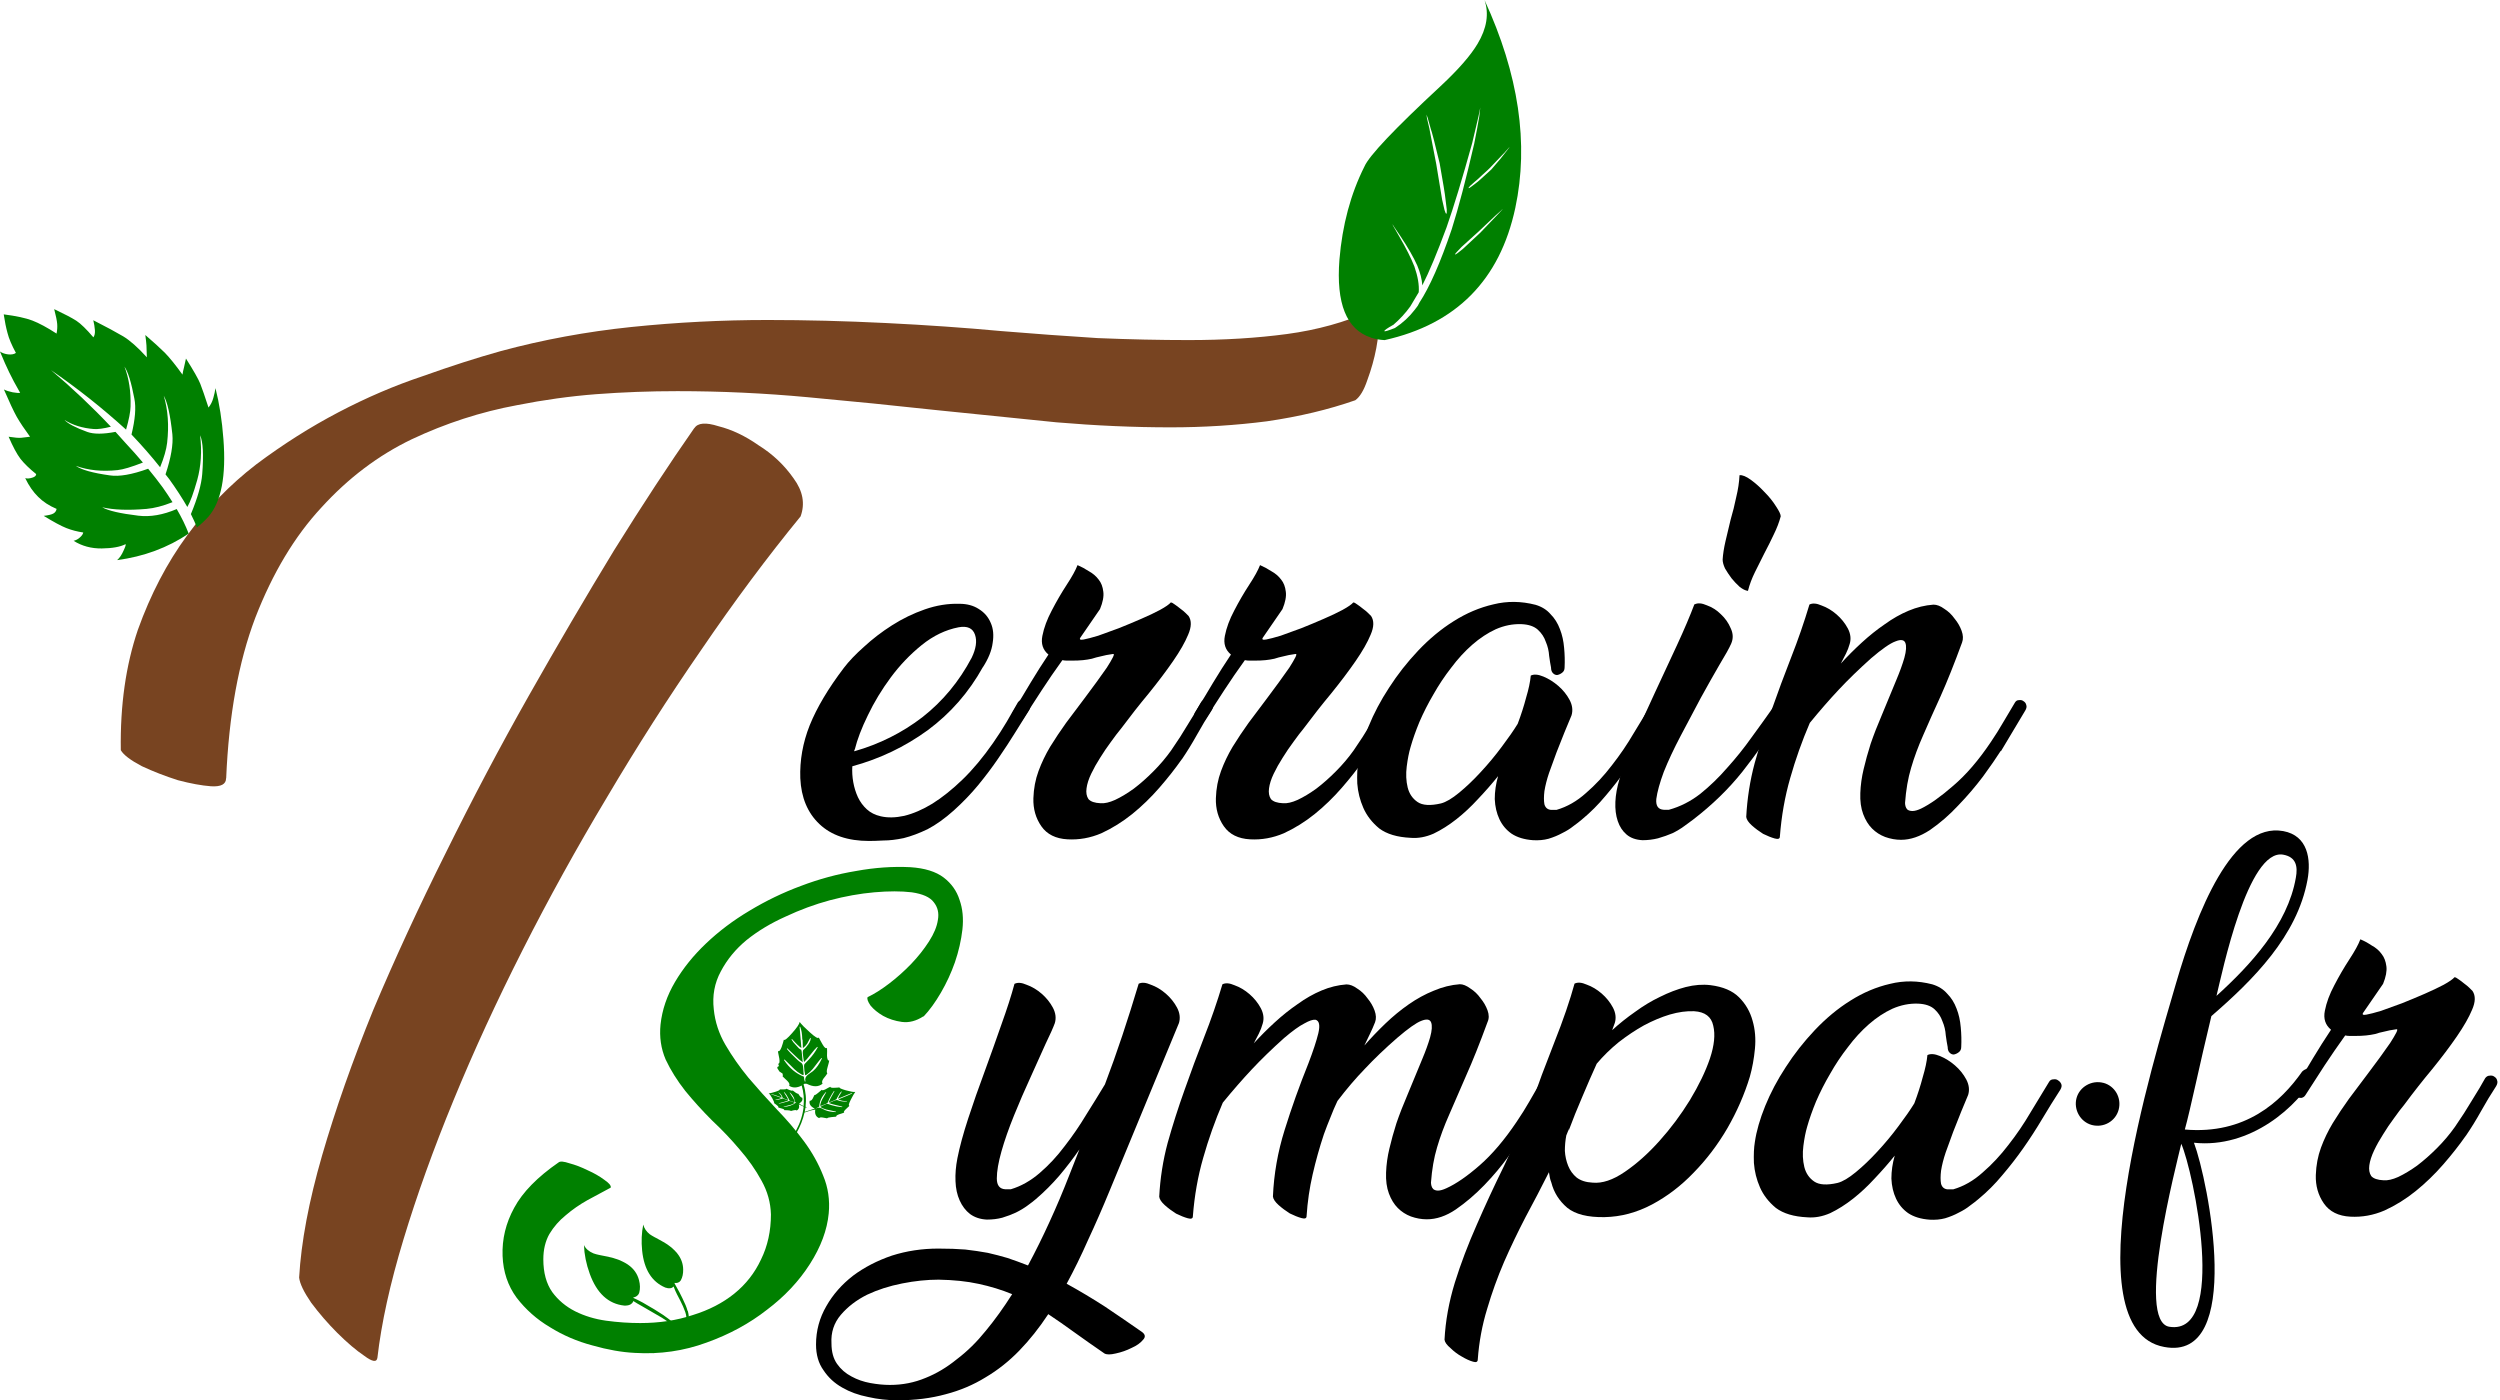 <?xml version="1.0" encoding="UTF-8" standalone="no"?>
<!-- Created with Inkscape (http://www.inkscape.org/) -->

<svg
   width="26.384mm"
   height="14.78mm"
   viewBox="0 0 26.384 14.78"
   version="1.1"
   id="svg769"
   inkscape:version="1.1.1 (3bf5ae0d25, 2021-09-20)"
   sodipodi:docname="logo_short.svg"
   xmlns:inkscape="http://www.inkscape.org/namespaces/inkscape"
   xmlns:sodipodi="http://sodipodi.sourceforge.net/DTD/sodipodi-0.dtd"
   xmlns="http://www.w3.org/2000/svg"
   xmlns:svg="http://www.w3.org/2000/svg">
  <sodipodi:namedview
     id="namedview771"
     pagecolor="#ffffff"
     bordercolor="#666666"
     borderopacity="1.0"
     inkscape:pageshadow="2"
     inkscape:pageopacity="0.0"
     inkscape:pagecheckerboard="0"
     inkscape:document-units="mm"
     showgrid="false"
     fit-margin-top="0"
     fit-margin-left="0"
     fit-margin-right="0"
     fit-margin-bottom="0"
     inkscape:zoom="3.174838"
     inkscape:cx="-48.978877"
     inkscape:cy="-3.3072553"
     inkscape:window-width="1920"
     inkscape:window-height="1007"
     inkscape:window-x="0"
     inkscape:window-y="0"
     inkscape:window-maximized="1"
     inkscape:current-layer="layer1" />
  <defs
     id="defs766" />
  <g
     inkscape:label="Layer 1"
     inkscape:groupmode="layer"
     id="layer1"
     transform="translate(-88.165,-200.039)">
    <g
       aria-label="T"
       id="text879-5-6"
       style="font-size:10.583px;line-height:1.25;font-family:made;-inkscape-font-specification:made;letter-spacing:0px;word-spacing:0px;fill:#784421;stroke-width:0.265"
       transform="translate(-42.016,-34.276)">
      <path
         d="m 132.567,242.528 q 0,0.095 -0.159,0.085 -0.148,-0.011 -0.349,-0.064 -0.201,-0.064 -0.381,-0.148 -0.18,-0.095 -0.222,-0.169 -0.011,-0.709 0.18,-1.27 0.201,-0.561 0.519,-0.995 0.318,-0.434 0.73,-0.751 0.423,-0.317 0.868,-0.55 0.445,-0.233 0.889,-0.381 0.445,-0.159 0.825,-0.265 0.667,-0.18 1.376,-0.254 0.72,-0.074 1.439,-0.074 0.603,0 1.249,0.032 0.646,0.032 1.217,0.085 0.508,0.042 1.016,0.074 0.508,0.021 0.963,0.021 0.561,0 1.037,-0.064 0.476,-0.064 0.878,-0.243 0.074,-0.032 0.085,0.095 0.011,0.127 -0.021,0.296 -0.032,0.169 -0.095,0.339 -0.053,0.159 -0.127,0.212 -0.423,0.148 -0.931,0.222 -0.497,0.064 -1.016,0.064 -0.582,0 -1.206,-0.053 -0.614,-0.064 -1.249,-0.127 -0.677,-0.074 -1.376,-0.138 -0.688,-0.064 -1.376,-0.064 -0.434,0 -0.857,0.032 -0.413,0.032 -0.836,0.116 -0.572,0.106 -1.111,0.36 -0.529,0.254 -0.953,0.72 -0.423,0.455 -0.698,1.164 -0.265,0.699 -0.307,1.693 z m 4.942,-3.694 q 0.053,-0.085 0.254,-0.021 0.212,0.053 0.423,0.201 0.222,0.138 0.37,0.349 0.148,0.201 0.074,0.402 -0.529,0.646 -1.048,1.408 -0.519,0.751 -0.995,1.556 -0.476,0.794 -0.889,1.609 -0.413,0.815 -0.73,1.587 -0.318,0.773 -0.529,1.471 -0.212,0.699 -0.275,1.249 -0.011,0.074 -0.138,-0.021 -0.127,-0.085 -0.286,-0.243 -0.148,-0.148 -0.275,-0.318 -0.116,-0.169 -0.127,-0.265 0.032,-0.561 0.243,-1.291 0.212,-0.73 0.54,-1.535 0.339,-0.804 0.762,-1.651 0.423,-0.857 0.878,-1.662 0.455,-0.804 0.9,-1.535 0.455,-0.73 0.847,-1.291 z"
         style="font-family:'Ananda Black';-inkscape-font-specification:'Ananda Black, '"
         id="path572" />
    </g>
    <g
       aria-label="errain"
       id="text883-7-5"
       style="font-size:4.939px;line-height:1.25;font-family:made;-inkscape-font-specification:made;letter-spacing:0px;word-spacing:0px;stroke-width:0.265"
       transform="translate(-42.016,-34.276)">
      <path
         d="m 140.554,241.355 q -0.222,0.4 -0.583,0.667 -0.361,0.262 -0.795,0.38 -0.005,0.084 0.01,0.168 0.015,0.084 0.049,0.158 0.035,0.074 0.094,0.128 0.059,0.054 0.148,0.074 0.109,0.025 0.247,-0.005 0.143,-0.035 0.296,-0.128 0.158,-0.099 0.321,-0.257 0.163,-0.158 0.321,-0.385 0.079,-0.114 0.143,-0.222 0.064,-0.109 0.119,-0.207 0.02,-0.025 0.044,-0.025 0.03,-0.005 0.049,0.01 0.025,0.015 0.035,0.04 0.01,0.025 -0.01,0.059 -0.069,0.109 -0.148,0.237 -0.079,0.128 -0.178,0.272 -0.094,0.138 -0.212,0.282 -0.114,0.138 -0.257,0.267 -0.143,0.128 -0.277,0.198 -0.133,0.064 -0.252,0.094 -0.119,0.025 -0.212,0.025 -0.094,0.005 -0.153,0.005 -0.336,0 -0.524,-0.178 -0.188,-0.178 -0.202,-0.484 -0.01,-0.282 0.099,-0.558 0.114,-0.282 0.361,-0.607 0.079,-0.104 0.212,-0.222 0.133,-0.123 0.296,-0.227 0.163,-0.104 0.346,-0.168 0.183,-0.064 0.365,-0.059 0.119,0 0.203,0.054 0.089,0.054 0.128,0.148 0.04,0.089 0.02,0.212 -0.015,0.119 -0.104,0.257 z m -1.353,0.869 q -0.005,0.01 -0.005,0.02 0.4,-0.114 0.721,-0.361 0.321,-0.252 0.519,-0.627 0.069,-0.143 0.035,-0.242 -0.035,-0.104 -0.173,-0.079 -0.207,0.04 -0.39,0.188 -0.183,0.148 -0.326,0.341 -0.143,0.193 -0.242,0.4 -0.099,0.202 -0.138,0.361 z"
         style="font-family:Ananda;-inkscape-font-specification:Ananda"
         id="path559" />
      <path
         d="m 142.653,242.328 q -0.104,0.148 -0.237,0.301 -0.133,0.153 -0.286,0.277 -0.153,0.123 -0.326,0.203 -0.173,0.074 -0.356,0.064 -0.188,-0.01 -0.277,-0.138 -0.089,-0.128 -0.084,-0.296 0.005,-0.153 0.054,-0.286 0.049,-0.133 0.123,-0.257 0.079,-0.128 0.168,-0.252 0.094,-0.123 0.193,-0.257 0.064,-0.089 0.128,-0.173 0.064,-0.089 0.109,-0.153 0.044,-0.069 0.064,-0.109 0.02,-0.04 0,-0.035 -0.074,0.01 -0.128,0.025 -0.049,0.01 -0.094,0.025 -0.044,0.01 -0.094,0.015 -0.049,0.005 -0.119,0.005 -0.025,0 -0.049,0 -0.025,0 -0.049,-0.005 -0.114,0.158 -0.217,0.316 -0.104,0.158 -0.198,0.306 -0.015,0.025 -0.044,0.03 -0.025,0 -0.044,-0.01 -0.02,-0.015 -0.03,-0.04 -0.01,-0.03 0.015,-0.064 0.099,-0.158 0.183,-0.301 0.089,-0.148 0.188,-0.296 -0.089,-0.074 -0.064,-0.198 0.025,-0.128 0.099,-0.267 0.074,-0.143 0.158,-0.272 0.084,-0.128 0.114,-0.207 0.059,0.025 0.119,0.064 0.064,0.035 0.104,0.089 0.04,0.049 0.049,0.128 0.01,0.074 -0.035,0.183 l -0.207,0.301 q -0.02,0.03 0.035,0.02 0.054,-0.01 0.153,-0.04 0.099,-0.035 0.217,-0.079 0.123,-0.049 0.237,-0.099 0.114,-0.049 0.198,-0.094 0.089,-0.049 0.114,-0.079 0.015,0 0.04,0.02 0.03,0.02 0.059,0.044 0.035,0.025 0.059,0.049 0.025,0.025 0.03,0.03 0.049,0.074 -0.005,0.198 -0.049,0.119 -0.158,0.277 -0.109,0.158 -0.257,0.341 -0.148,0.178 -0.291,0.37 -0.049,0.059 -0.109,0.143 -0.059,0.079 -0.114,0.168 -0.054,0.084 -0.094,0.168 -0.04,0.084 -0.049,0.153 -0.01,0.069 0.02,0.114 0.035,0.04 0.128,0.044 0.064,0.005 0.153,-0.035 0.094,-0.044 0.198,-0.119 0.104,-0.079 0.207,-0.183 0.104,-0.104 0.188,-0.222 0.099,-0.143 0.178,-0.277 0.084,-0.133 0.138,-0.232 0.02,-0.025 0.044,-0.025 0.03,-0.005 0.049,0.01 0.025,0.015 0.03,0.04 0.01,0.025 -0.01,0.059 -0.084,0.128 -0.158,0.262 -0.074,0.133 -0.158,0.257 z"
         style="font-family:Ananda;-inkscape-font-specification:Ananda"
         id="path561" />
      <path
         d="m 144.579,242.328 q -0.104,0.148 -0.237,0.301 -0.133,0.153 -0.286,0.277 -0.153,0.123 -0.326,0.203 -0.173,0.074 -0.356,0.064 -0.188,-0.01 -0.277,-0.138 -0.089,-0.128 -0.084,-0.296 0.005,-0.153 0.054,-0.286 0.049,-0.133 0.123,-0.257 0.079,-0.128 0.168,-0.252 0.094,-0.123 0.193,-0.257 0.064,-0.089 0.128,-0.173 0.064,-0.089 0.109,-0.153 0.044,-0.069 0.064,-0.109 0.02,-0.04 0,-0.035 -0.074,0.01 -0.128,0.025 -0.049,0.01 -0.094,0.025 -0.044,0.01 -0.094,0.015 -0.049,0.005 -0.119,0.005 -0.025,0 -0.049,0 -0.025,0 -0.049,-0.005 -0.114,0.158 -0.217,0.316 -0.104,0.158 -0.198,0.306 -0.015,0.025 -0.044,0.03 -0.025,0 -0.044,-0.01 -0.02,-0.015 -0.03,-0.04 -0.01,-0.03 0.015,-0.064 0.099,-0.158 0.183,-0.301 0.089,-0.148 0.188,-0.296 -0.089,-0.074 -0.064,-0.198 0.025,-0.128 0.099,-0.267 0.074,-0.143 0.158,-0.272 0.084,-0.128 0.114,-0.207 0.059,0.025 0.119,0.064 0.064,0.035 0.104,0.089 0.04,0.049 0.049,0.128 0.01,0.074 -0.035,0.183 l -0.207,0.301 q -0.02,0.03 0.035,0.02 0.054,-0.01 0.153,-0.04 0.099,-0.035 0.217,-0.079 0.123,-0.049 0.237,-0.099 0.114,-0.049 0.198,-0.094 0.089,-0.049 0.114,-0.079 0.015,0 0.04,0.02 0.03,0.02 0.059,0.044 0.035,0.025 0.059,0.049 0.025,0.025 0.03,0.03 0.049,0.074 -0.005,0.198 -0.049,0.119 -0.158,0.277 -0.109,0.158 -0.257,0.341 -0.148,0.178 -0.291,0.37 -0.049,0.059 -0.109,0.143 -0.059,0.079 -0.114,0.168 -0.054,0.084 -0.094,0.168 -0.04,0.084 -0.049,0.153 -0.01,0.069 0.02,0.114 0.035,0.04 0.128,0.044 0.064,0.005 0.153,-0.035 0.094,-0.044 0.198,-0.119 0.104,-0.079 0.207,-0.183 0.104,-0.104 0.188,-0.222 0.099,-0.143 0.178,-0.277 0.084,-0.133 0.138,-0.232 0.02,-0.025 0.044,-0.025 0.03,-0.005 0.049,0.01 0.025,0.015 0.03,0.04 0.01,0.025 -0.01,0.059 -0.084,0.128 -0.158,0.262 -0.074,0.133 -0.158,0.257 z"
         style="font-family:Ananda;-inkscape-font-specification:Ananda"
         id="path563" />
      <path
         d="m 146.693,241.36 q 0,0.035 -0.025,0.054 -0.025,0.02 -0.054,0.025 -0.025,0 -0.044,-0.02 -0.02,-0.02 -0.02,-0.059 -0.01,-0.049 -0.02,-0.123 -0.005,-0.079 -0.035,-0.148 -0.025,-0.074 -0.084,-0.128 -0.059,-0.054 -0.173,-0.059 -0.138,-0.005 -0.272,0.054 -0.128,0.059 -0.247,0.163 -0.119,0.104 -0.222,0.242 -0.104,0.133 -0.188,0.282 -0.084,0.143 -0.148,0.291 -0.059,0.143 -0.094,0.267 -0.025,0.084 -0.04,0.203 -0.015,0.119 0.01,0.222 0.025,0.099 0.104,0.153 0.079,0.054 0.247,0.015 0.079,-0.02 0.193,-0.114 0.114,-0.094 0.227,-0.217 0.119,-0.128 0.222,-0.267 0.104,-0.138 0.168,-0.242 0.054,-0.143 0.089,-0.277 0.04,-0.133 0.049,-0.232 0.049,-0.025 0.133,0.01 0.084,0.035 0.158,0.099 0.074,0.064 0.119,0.148 0.044,0.084 0.02,0.163 -0.03,0.074 -0.074,0.178 -0.04,0.104 -0.084,0.212 -0.04,0.109 -0.079,0.217 -0.035,0.104 -0.049,0.193 -0.01,0.084 0,0.138 0.015,0.054 0.069,0.059 h 0.059 q 0.168,-0.049 0.311,-0.178 0.148,-0.128 0.272,-0.291 0.128,-0.163 0.232,-0.341 0.109,-0.178 0.198,-0.326 0.015,-0.025 0.044,-0.025 0.03,-0.005 0.049,0.01 0.025,0.015 0.035,0.04 0.01,0.025 -0.01,0.059 -0.099,0.153 -0.193,0.311 -0.094,0.158 -0.198,0.306 -0.104,0.148 -0.222,0.286 -0.114,0.138 -0.252,0.252 -0.035,0.03 -0.089,0.069 -0.049,0.04 -0.119,0.074 -0.064,0.035 -0.143,0.059 -0.074,0.02 -0.163,0.015 -0.138,-0.01 -0.227,-0.069 -0.084,-0.059 -0.128,-0.153 -0.044,-0.094 -0.049,-0.212 0,-0.119 0.035,-0.242 -0.099,0.123 -0.212,0.242 -0.109,0.119 -0.227,0.212 -0.119,0.094 -0.242,0.153 -0.123,0.054 -0.242,0.044 -0.212,-0.01 -0.331,-0.099 -0.114,-0.094 -0.168,-0.217 -0.054,-0.123 -0.064,-0.257 -0.005,-0.133 0.01,-0.222 0.025,-0.173 0.109,-0.38 0.084,-0.207 0.217,-0.41 0.133,-0.207 0.306,-0.39 0.178,-0.188 0.375,-0.311 0.202,-0.128 0.42,-0.178 0.217,-0.054 0.445,0.005 0.099,0.03 0.158,0.099 0.064,0.064 0.099,0.158 0.035,0.089 0.044,0.198 0.01,0.104 0.005,0.207 z"
         style="font-family:Ananda;-inkscape-font-specification:Ananda"
         id="path565" />
      <path
         d="m 148.066,240.693 q 0.049,-0.025 0.128,0.01 0.084,0.03 0.148,0.094 0.069,0.064 0.104,0.148 0.04,0.084 0.005,0.163 -0.03,0.069 -0.123,0.222 -0.089,0.153 -0.198,0.351 -0.104,0.193 -0.212,0.4 -0.109,0.207 -0.178,0.38 -0.064,0.173 -0.079,0.286 -0.01,0.109 0.079,0.114 h 0.054 q 0.178,-0.049 0.331,-0.168 0.153,-0.123 0.286,-0.277 0.138,-0.153 0.257,-0.321 0.123,-0.168 0.227,-0.316 0.02,-0.025 0.049,-0.025 0.03,-0.005 0.049,0.01 0.02,0.01 0.025,0.04 0.005,0.025 -0.025,0.059 -0.207,0.321 -0.425,0.598 -0.217,0.272 -0.519,0.504 -0.04,0.03 -0.094,0.069 -0.054,0.04 -0.123,0.074 -0.069,0.03 -0.153,0.054 -0.079,0.02 -0.163,0.02 -0.104,-0.005 -0.168,-0.059 -0.064,-0.054 -0.094,-0.143 -0.03,-0.089 -0.025,-0.203 0.005,-0.114 0.044,-0.242 0.049,-0.178 0.153,-0.42 0.104,-0.242 0.222,-0.494 0.119,-0.257 0.232,-0.499 0.114,-0.247 0.183,-0.43 z m 0.474,-1.363 q 0.044,-0.005 0.119,0.049 0.074,0.054 0.143,0.128 0.074,0.074 0.123,0.153 0.049,0.074 0.049,0.104 -0.025,0.094 -0.074,0.193 -0.044,0.094 -0.099,0.198 -0.049,0.099 -0.099,0.198 -0.049,0.099 -0.074,0.198 -0.04,-0.005 -0.089,-0.044 -0.044,-0.04 -0.084,-0.089 -0.04,-0.054 -0.069,-0.104 -0.025,-0.054 -0.025,-0.094 0.005,-0.084 0.03,-0.193 0.025,-0.109 0.054,-0.227 0.035,-0.119 0.059,-0.237 0.03,-0.123 0.035,-0.232 z"
         style="font-family:Ananda;-inkscape-font-specification:Ananda"
         id="path567" />
      <path
         d="m 151.296,242.239 q -0.069,0.109 -0.188,0.272 -0.119,0.158 -0.262,0.306 -0.138,0.148 -0.296,0.257 -0.158,0.104 -0.306,0.104 -0.084,0 -0.168,-0.03 -0.079,-0.03 -0.138,-0.089 -0.059,-0.059 -0.094,-0.153 -0.035,-0.094 -0.03,-0.222 0.005,-0.128 0.035,-0.252 0.03,-0.128 0.074,-0.267 0.049,-0.143 0.119,-0.306 0.069,-0.168 0.153,-0.37 0.054,-0.128 0.084,-0.232 0.03,-0.109 0.01,-0.158 -0.02,-0.049 -0.104,-0.015 -0.084,0.03 -0.257,0.178 -0.193,0.173 -0.341,0.331 -0.148,0.158 -0.306,0.351 -0.123,0.286 -0.207,0.583 -0.084,0.291 -0.109,0.617 0,0.035 -0.054,0.02 -0.054,-0.015 -0.123,-0.049 -0.064,-0.04 -0.119,-0.089 -0.054,-0.049 -0.059,-0.089 0.015,-0.291 0.089,-0.568 0.079,-0.282 0.178,-0.558 0.099,-0.282 0.207,-0.558 0.109,-0.277 0.193,-0.558 0.049,-0.025 0.128,0.01 0.084,0.03 0.158,0.094 0.074,0.064 0.119,0.148 0.044,0.084 0.02,0.163 -0.015,0.054 -0.04,0.104 -0.025,0.049 -0.054,0.104 0.104,-0.114 0.222,-0.222 0.119,-0.109 0.242,-0.193 0.123,-0.089 0.252,-0.143 0.128,-0.054 0.262,-0.064 0.054,0 0.114,0.044 0.064,0.04 0.109,0.104 0.049,0.059 0.074,0.128 0.025,0.069 0.005,0.123 -0.123,0.336 -0.227,0.568 -0.104,0.227 -0.183,0.41 -0.079,0.178 -0.128,0.346 -0.049,0.163 -0.064,0.37 0,0.015 0.005,0.035 0.005,0.02 0.02,0.035 0.02,0.015 0.054,0.015 0.035,0 0.089,-0.025 0.143,-0.069 0.341,-0.242 0.203,-0.173 0.395,-0.459 0.074,-0.109 0.133,-0.212 0.064,-0.109 0.123,-0.207 0.015,-0.025 0.04,-0.025 0.03,-0.005 0.049,0.01 0.025,0.015 0.03,0.04 0.01,0.025 -0.01,0.059 l -0.257,0.43 z"
         style="font-family:Ananda;-inkscape-font-specification:Ananda"
         id="path569" />
    </g>
    <g
       aria-label="S"
       id="text887-3-5"
       style="font-size:4.939px;line-height:1.25;font-family:made;-inkscape-font-specification:made;letter-spacing:0px;word-spacing:0px;stroke-width:0.265"
       transform="translate(-42.016,-34.276)">
      <path
         d="m 139.926,245.041 q -0.114,0.074 -0.227,0.059 -0.109,-0.015 -0.198,-0.064 -0.084,-0.049 -0.133,-0.109 -0.044,-0.064 -0.03,-0.089 0.104,-0.049 0.227,-0.143 0.123,-0.094 0.232,-0.207 0.109,-0.114 0.188,-0.237 0.079,-0.123 0.094,-0.227 0.02,-0.109 -0.044,-0.188 -0.059,-0.079 -0.232,-0.104 -0.168,-0.02 -0.395,0 -0.227,0.02 -0.469,0.084 -0.237,0.064 -0.469,0.173 -0.232,0.104 -0.41,0.247 -0.173,0.143 -0.272,0.331 -0.099,0.183 -0.074,0.4 0.02,0.198 0.123,0.375 0.104,0.178 0.242,0.346 0.143,0.168 0.301,0.336 0.158,0.163 0.286,0.336 0.128,0.173 0.202,0.361 0.079,0.188 0.059,0.4 -0.025,0.262 -0.198,0.533 -0.173,0.272 -0.454,0.484 -0.277,0.217 -0.637,0.346 -0.361,0.133 -0.756,0.109 -0.207,-0.01 -0.449,-0.079 -0.242,-0.064 -0.449,-0.193 -0.207,-0.123 -0.351,-0.311 -0.138,-0.188 -0.148,-0.44 -0.01,-0.267 0.123,-0.509 0.133,-0.247 0.469,-0.479 0.025,-0.02 0.114,0.01 0.094,0.025 0.193,0.074 0.099,0.044 0.173,0.099 0.079,0.054 0.069,0.084 -0.119,0.064 -0.247,0.133 -0.123,0.069 -0.227,0.158 -0.104,0.084 -0.173,0.198 -0.064,0.114 -0.064,0.267 0,0.212 0.094,0.346 0.094,0.128 0.242,0.203 0.148,0.074 0.326,0.099 0.183,0.025 0.361,0.025 0.301,0 0.553,-0.084 0.257,-0.079 0.44,-0.227 0.183,-0.148 0.282,-0.361 0.104,-0.212 0.104,-0.474 -0.005,-0.188 -0.099,-0.356 -0.094,-0.173 -0.232,-0.331 -0.133,-0.158 -0.291,-0.306 -0.153,-0.153 -0.282,-0.311 -0.128,-0.163 -0.207,-0.331 -0.074,-0.173 -0.054,-0.37 0.025,-0.232 0.153,-0.449 0.128,-0.217 0.326,-0.405 0.202,-0.193 0.459,-0.346 0.262,-0.158 0.543,-0.262 0.286,-0.109 0.583,-0.158 0.296,-0.054 0.573,-0.04 0.227,0.015 0.351,0.109 0.123,0.094 0.168,0.237 0.049,0.138 0.03,0.311 -0.02,0.173 -0.079,0.346 -0.059,0.168 -0.148,0.321 -0.089,0.153 -0.183,0.252 z"
         style="fill:#008000"
         id="path556" />
    </g>
    <g
       aria-label="U"
       transform="rotate(19.823,77.071,-137.365)"
       id="text914-8-9"
       style="font-size:5.644px;line-height:1.25;font-family:made;-inkscape-font-specification:made;letter-spacing:0px;word-spacing:0px;stroke-width:0.265">
      <path
         d="m 216.75,174.73 q 0.069,-0.003 0.141,-0.025 0.981,-0.623 0.824,-1.78 -0.141,-1.031 -1.05,-1.954 0.143,0.179 0.088,0.46 -0.041,0.212 -0.215,0.551 -0.458,0.887 -0.469,1.072 -0.058,0.482 0.085,1.014 0.185,0.672 0.59,0.661 z m 0.805,-1.656 -0.099,0.223 -0.113,0.22 -0.039,0.063 q -0.017,0.025 -0.019,0.022 -0.006,-0.003 0.006,-0.028 l 0.03,-0.069 0.116,-0.218 0.11,-0.218 0.036,-0.066 q 0.011,-0.025 0.011,-0.022 -0.006,0.014 -0.008,0.022 z m -0.141,-0.65 q -0.006,0.028 -0.074,0.204 -0.085,0.165 -0.105,0.193 l -0.036,0.055 q -0.014,0.022 -0.019,0.019 -0.003,-0.003 0.008,-0.028 l 0.03,-0.055 q 0.022,-0.036 0.052,-0.097 0.039,-0.072 0.05,-0.097 0.091,-0.207 0.088,-0.198 l 0.025,-0.063 q 0.008,-0.017 0.008,-0.019 -0.003,0.014 -0.006,0.022 z m -0.455,0.681 -0.185,-0.331 q -0.207,-0.347 -0.193,-0.325 l -0.063,-0.097 q -0.006,-0.011 -0.019,-0.036 0.017,0.022 0.025,0.03 l 0.069,0.097 q 0.039,0.047 0.212,0.311 0.157,0.273 0.185,0.333 l 0.05,0.099 q 0.017,0.041 0.011,0.044 -0.006,0.003 -0.033,-0.033 z m -0.039,1.422 q 0.069,-0.121 0.105,-0.248 l 0.033,-0.171 q -0.03,-0.11 -0.135,-0.24 -0.094,-0.107 -0.259,-0.245 l -0.085,-0.072 q -0.028,-0.025 -0.028,-0.025 0.022,0.014 0.03,0.022 l 0.091,0.066 q 0.176,0.13 0.276,0.234 0.083,0.091 0.121,0.179 0.03,-0.234 0.033,-0.664 -0.003,-0.342 -0.047,-0.926 l -0.033,-0.287 q -0.014,-0.097 -0.014,-0.097 0.014,0.063 0.022,0.094 0.022,0.119 0.047,0.287 0.069,0.576 0.083,0.929 0.011,0.557 -0.058,0.846 -0.003,0.039 -0.014,0.066 l -0.003,0.008 -0.003,0.011 q -0.044,0.138 -0.132,0.254 -0.088,0.077 -0.094,0.069 -0.006,-0.011 0.063,-0.091 z"
         style="font-family:Leafs;-inkscape-font-specification:Leafs;fill:#008000"
         id="path553" />
    </g>
    <g
       aria-label="Y"
       transform="rotate(-11.487,-191.392,191.722)"
       id="text918-38-2"
       style="font-size:4.233px;line-height:1.25;font-family:made;-inkscape-font-specification:made;letter-spacing:0px;word-spacing:0px;stroke-width:0.265"
       inkscape:transform-center-x="-1.0022607"
       inkscape:transform-center-y="-0.13363477">
      <path
         d="m 80.081,260.08 q 0.089,0.033 0.126,0.037 0.037,0.004 0.095,0.008 -0.062,-0.134 -0.095,-0.232 -0.031,-0.097 -0.076,-0.312 0.031,0.025 0.085,0.048 0.054,0.021 0.076,0.021 -0.048,-0.145 -0.07,-0.234 -0.023,-0.087 -0.052,-0.236 0.029,0.031 0.081,0.048 0.052,0.015 0.081,0 -0.041,-0.134 -0.045,-0.223 -0.006,-0.087 0,-0.201 0.188,0.064 0.283,0.124 0.097,0.062 0.223,0.186 0.021,-0.05 0.027,-0.099 0.006,-0.048 0,-0.159 0.143,0.107 0.205,0.167 0.06,0.06 0.141,0.207 0.025,-0.023 0.031,-0.072 0.006,-0.05 0.004,-0.105 0.182,0.145 0.275,0.229 0.093,0.085 0.201,0.267 0.014,-0.076 0.021,-0.124 0.006,-0.048 0.01,-0.11 0.101,0.13 0.165,0.225 0.062,0.097 0.136,0.263 0.012,-0.033 0.033,-0.076 0.019,-0.041 0.037,-0.083 0.081,0.213 0.095,0.291 0.014,0.079 0.035,0.263 0.043,-0.035 0.07,-0.089 0.027,-0.052 0.043,-0.097 0.012,0.252 -0.025,0.544 -0.072,0.579 -0.316,0.769 -0.064,0.048 -0.143,0.089 -0.014,-0.074 -0.035,-0.151 0.155,-0.229 0.201,-0.389 0.085,-0.298 0.06,-0.407 -0.021,0.254 -0.124,0.457 -0.099,0.192 -0.159,0.258 -0.05,-0.151 -0.128,-0.325 -0.014,-0.029 -0.029,-0.058 0.138,-0.24 0.155,-0.399 0.029,-0.306 -0.008,-0.418 0.021,0.232 -0.064,0.494 -0.033,0.101 -0.124,0.238 -0.095,-0.188 -0.227,-0.399 0.105,-0.223 0.105,-0.364 0.004,-0.26 -0.035,-0.353 0.033,0.196 -0.021,0.426 -0.019,0.083 -0.095,0.229 -0.298,-0.407 -0.651,-0.773 0.273,0.345 0.5,0.711 -0.118,0.006 -0.182,-0.012 -0.174,-0.05 -0.283,-0.155 0.041,0.068 0.211,0.172 0.093,0.056 0.291,0.058 0.045,0.076 0.083,0.141 0.074,0.12 0.136,0.234 -0.19,0.033 -0.277,0.025 -0.246,-0.023 -0.424,-0.132 0.074,0.079 0.331,0.17 0.141,0.052 0.411,0.012 0.062,0.116 0.112,0.225 0.039,0.089 0.07,0.172 -0.161,0.029 -0.283,0.015 -0.287,-0.033 -0.455,-0.11 0.081,0.072 0.356,0.163 0.18,0.06 0.411,0.012 0.05,0.147 0.072,0.279 -0.37,0.153 -0.796,0.124 0.045,-0.025 0.087,-0.085 0.043,-0.058 0.033,-0.062 -0.091,0.025 -0.254,-0.006 -0.163,-0.031 -0.275,-0.138 0.041,-0.002 0.074,-0.023 0.035,-0.021 0.043,-0.043 -0.091,-0.033 -0.165,-0.081 -0.074,-0.048 -0.209,-0.174 0.076,0.006 0.105,-0.004 0.031,-0.01 0.043,-0.041 -0.105,-0.072 -0.165,-0.163 -0.062,-0.091 -0.095,-0.221 0.029,0.015 0.074,0.01 0.043,-0.004 0.048,-0.029 -0.087,-0.105 -0.13,-0.19 -0.041,-0.085 -0.076,-0.252 z"
         style="font-family:Leafs;-inkscape-font-specification:Leafs;fill:#008000"
         id="path550" />
    </g>
    <g
       aria-label="X"
       id="text952-12-2"
       style="font-size:2.117px;line-height:1.25;font-family:made;-inkscape-font-specification:made;letter-spacing:0px;word-spacing:0px;stroke-width:0.265"
       transform="translate(-42.016,-34.276)">
      <path
         d="m 137.372,248.437 q -0.017,0.034 -0.094,0.049 -0.115,0.015 -0.276,0 -0.003,-0.008 -0.006,-0.015 -0.021,-0.046 0.007,-0.069 0.021,-0.019 0.069,-0.027 0.036,-0.005 0.164,-0.006 0.056,0 0.086,-0.003 0.021,-0.003 0.027,-0.004 0.034,0.044 0.023,0.075 z m 0.064,-0.292 q -0.013,-0.049 -0.053,-0.129 -0.012,-0.027 -0.031,-0.062 -0.048,-0.088 -0.052,-0.094 0.001,-0.004 0.002,-0.006 0.026,0.005 0.048,-0.01 0,0 0,0 0.003,-0.002 0.006,-0.005 v 0 q 0.003,-0.003 0.005,-0.006 0.001,0 0.001,0 0,0 0,0 0.003,-0.004 0.005,-0.008 0.025,-0.045 0.024,-0.112 -10e-4,-0.094 -0.064,-0.172 -0.001,-0.001 -0.001,-0.001 -10e-4,-10e-4 -10e-4,-0.002 -0.008,-0.009 -0.017,-0.018 0,0 -0.006,-0.007 -0.007,-0.007 -0.012,-0.011 -10e-4,-0.001 -0.007,-0.007 -0.008,-0.007 -0.011,-0.01 -0.003,-0.002 -0.008,-0.007 -0.006,-0.005 -0.011,-0.008 -0.004,-0.004 -0.009,-0.007 -0.006,-0.004 -0.011,-0.008 -0.005,-0.004 -0.008,-0.006 -0.005,-0.003 -0.011,-0.007 -0.007,-0.005 -0.008,-0.005 -0.005,-0.004 -0.012,-0.008 -0.005,-0.003 -0.007,-0.004 -0.007,-0.004 -0.015,-0.008 -0.007,-0.004 -0.005,-0.003 -0.015,-0.008 -0.065,-0.036 l -0.005,-0.002 q -0.001,-0.001 -0.009,-0.005 -0.002,-10e-4 -0.007,-0.004 -0.002,-0.001 -0.007,-0.004 -0.003,-0.001 -0.007,-0.004 -0.004,-0.002 -0.007,-0.004 -0.013,-0.008 -0.023,-0.015 -0.053,-0.043 -0.067,-0.1 0,-0.002 0,-0.003 -0.027,0.13 -0.012,0.278 0.031,0.297 0.243,0.388 0,0 0,0 h 0.001 q -0.003,-0.001 0.005,0.002 0.007,0.002 0.01,0.002 0.001,0.001 0.006,0.002 0.005,0.001 0.007,0.001 0.004,0 0.007,0.001 0.003,0 0.006,0 h 0.005 q 0.002,0 0.006,-0.001 0.004,0 0.005,0 0.004,-0.001 0.008,-0.002 0,-0.001 0.004,-0.002 0.003,-10e-4 0.003,-0.002 0.002,0 0.004,-0.002 0.004,-0.002 0.002,-0.001 v 0 q 0.006,-0.004 0.01,-0.009 0.015,0.043 0.038,0.088 -0.002,-0.005 0.032,0.061 0.032,0.061 0.053,0.121 0.032,0.096 -0.021,0.157 -0.01,0.015 -0.034,0.024 -0.006,-0.007 -0.011,-0.013 -0.055,-0.059 -0.17,-0.139 -0.071,-0.048 -0.211,-0.128 -0.055,-0.03 -0.1,-0.05 0,-0.004 0,-0.006 0.029,-0.003 0.049,-0.027 v 0 q 0,0 0,0 0.003,-0.003 0.005,-0.007 0,-0.001 10e-4,-0.001 0.001,-0.003 0.003,-0.007 0.001,-0.001 0.001,-0.002 0.002,-0.005 0.003,-0.009 0.015,-0.058 -0.003,-0.128 -0.026,-0.101 -0.115,-0.163 -0.001,0 -0.001,-10e-4 -0.011,-0.007 -0.024,-0.015 0.001,0.001 -0.009,-0.005 -0.01,-0.005 -0.015,-0.008 -0.001,-0.001 -0.01,-0.005 -0.01,-0.005 -0.015,-0.007 -0.003,-0.002 -0.01,-0.005 -0.009,-0.003 -0.015,-0.006 -0.005,-0.001 -0.011,-0.004 -0.007,-0.002 -0.015,-0.005 -0.007,-0.002 -0.01,-0.003 -0.006,-0.002 -0.015,-0.005 -0.009,-0.003 -0.009,-0.003 -0.005,-0.001 -0.015,-0.004 l -0.009,-0.002 q -0.008,-0.002 -0.018,-0.004 -0.001,0 -0.003,-0.001 -0.002,0 -0.003,-0.001 -0.02,-0.004 -0.076,-0.015 -0.007,-0.001 -0.01,-0.002 -0.002,0 -0.009,-0.002 -0.006,-0.001 -0.01,-0.002 -0.003,0 -0.008,-0.002 -0.004,-0.001 -0.009,-0.002 -0.005,-0.001 -0.008,-0.002 -0.018,-0.004 -0.029,-0.009 -0.074,-0.031 -0.1,-0.088 0.005,0.149 0.061,0.303 0.112,0.309 0.364,0.336 h 0.003 q 0.009,0 0.015,0 0.002,0 0.007,-0.001 0.006,0 0.009,-10e-4 0.003,0 0.007,-0.001 0.003,-0.001 0.006,-0.002 0.005,-0.001 0.006,-0.002 0.002,0 0.006,-0.002 0.004,-0.002 0.005,-0.002 0.001,-0.001 0.005,-0.004 0.004,-0.002 0.007,-0.005 0.003,-0.002 0.003,-0.002 0.002,-0.002 0.004,-0.004 0.003,-0.003 0.002,-0.002 v 0 q 0.007,-0.009 0.011,-0.02 0.038,0.025 0.091,0.054 0.209,0.121 0.212,0.123 0.114,0.073 0.167,0.129 0,0.001 0.002,0.002 -0.004,0.001 -0.012,0.002 -0.029,0.005 -0.084,0.007 -0.129,0.006 -0.165,0.013 -0.051,0.011 -0.072,0.031 -0.015,0.015 -0.017,0.039 0,0.022 0.009,0.039 0.001,0.003 0.005,0.011 -0.029,-0.003 -0.071,-0.007 -0.054,-0.007 -0.064,-0.008 -0.186,-0.026 -0.186,-0.025 0,-10e-4 0.185,0.03 0.01,0.002 0.067,0.01 0.044,0.006 0.074,0.01 0.013,0.024 0.054,0.072 0.028,0.031 0.029,0.03 -0.001,0.001 -0.028,-0.032 -0.037,-0.048 -0.05,-0.069 0.157,0.02 0.273,0.007 0.035,-0.005 0.058,-0.015 0.038,-0.015 0.051,-0.043 0.013,-0.032 -0.006,-0.071 -0.005,-0.008 -0.011,-0.019 0.022,-0.008 0.035,-0.026 0.034,-0.038 0.039,-0.092 0.004,-0.042 -0.009,-0.093 z"
         style="font-family:Leafs;-inkscape-font-specification:Leafs;fill:#008000"
         id="path538" />
    </g>
    <g
       aria-label="R"
       transform="rotate(2.687,709.749,-912.913)"
       id="text956-1-1"
       style="font-size:2.117px;line-height:1.25;font-family:made;-inkscape-font-specification:made;letter-spacing:0px;word-spacing:0px;stroke-width:0.265">
      <path
         d="m 149.826,239.727 q 0.189,-0.211 0.229,-0.442 0.067,-0.028 0.112,-0.036 -0.008,0.069 0.045,0.088 0.008,-0.012 0.037,-0.008 0.055,0.007 0.046,0.007 0.007,-0.01 0.042,-0.015 0.048,-0.006 0.055,-0.008 -0.008,-0.01 0.028,-0.026 0.007,-0.003 0.03,-0.011 0.018,-0.007 0.024,-0.01 -0.013,-0.005 0.012,-0.033 0.007,-0.009 0.022,-0.023 0.015,-0.015 0.018,-0.018 -0.019,0.001 0.011,-0.066 0.026,-0.058 0.043,-0.083 -0.023,0.005 -0.099,-0.012 -0.076,-0.018 -0.069,-0.028 -0.004,0.001 -0.026,0.004 -0.021,0.002 -0.033,0.003 -0.04,0.003 -0.038,-0.009 -0.006,0.003 -0.023,0.012 -0.02,0.012 -0.027,0.017 -0.034,0.019 -0.039,0.007 -0.006,0.004 -0.038,0.035 -0.024,0.024 -0.037,0.024 -0.003,0.005 -0.008,0.018 -0.007,0.015 -0.009,0.021 -0.013,0.025 -0.03,0.024 -0.011,0.05 0.057,0.08 -0.057,0.02 -0.104,0.039 0.004,-0.023 0.006,-0.048 0.001,0 0.002,10e-4 0.002,0.001 0.003,0.001 l 0.01,-0.002 q -0.002,-0.001 -0.015,-0.006 0.009,-0.122 -0.032,-0.235 0.009,-0.007 0.009,-0.007 l 0.024,-0.001 q 0.106,0.048 0.167,-0.009 -0.015,-0.019 0.007,-0.054 0.004,-0.006 0.021,-0.029 0.012,-0.018 0.017,-0.027 -0.013,-0.015 -0.001,-0.063 0.015,-0.064 0.015,-0.074 -0.021,0.005 -0.026,-0.05 0,-0.012 -0.001,-0.045 -0.001,-0.027 -0.003,-0.037 -0.017,0.015 -0.048,-0.034 -0.009,-0.013 -0.025,-0.04 -0.015,-0.026 -0.019,-0.032 -0.008,0.024 -0.099,-0.052 -0.08,-0.065 -0.11,-0.102 -0.003,0.033 -0.074,0.121 -0.071,0.089 -0.084,0.074 -0.001,0.004 -0.008,0.035 -0.007,0.028 -0.012,0.044 -0.018,0.054 -0.036,0.043 0,0.01 0.007,0.036 0.008,0.033 0.011,0.044 0.01,0.054 -0.01,0.054 0.003,0.009 0.01,0.025 h -0.001 q -0.025,0.01 -0.012,0.028 l 0.021,0.029 0.033,0.019 q 0.007,0.019 0.002,0.03 0.006,0.006 0.024,0.021 0.021,0.017 0.028,0.024 0.033,0.03 0.022,0.051 0.059,0.034 0.132,-0.009 0.036,0.105 0.03,0.216 -0.029,-0.012 -0.048,-0.025 0.044,-0.03 0.029,-0.064 -0.011,0.002 -0.024,-0.013 -0.022,-0.029 -0.019,-0.025 -0.009,0.001 -0.03,-0.012 -0.026,-0.019 -0.031,-0.021 -0.002,0.008 -0.029,-0.001 -0.049,-0.017 -0.039,-0.015 0.003,0.008 -0.026,0.01 -0.008,0.001 -0.024,0.001 -0.015,0.001 -0.019,0.001 0.009,0.007 -0.044,0.027 -0.048,0.017 -0.07,0.021 0.015,0.007 0.042,0.052 0.027,0.045 0.018,0.046 0.002,10e-4 0.015,0.01 0.012,0.008 0.019,0.013 0.022,0.018 0.013,0.023 -0.008,-0.003 0.041,0.009 0.028,0.006 0.023,0.015 0.006,0.001 0.04,0 0.026,0 0.032,0.006 0.004,-0.001 0.015,-0.005 0.012,-0.004 0.017,-0.005 0.021,-0.006 0.028,0.002 0.035,-0.02 0.02,-0.066 0.023,0.01 0.052,0.022 -0.015,0.257 -0.24,0.5 z m 0.155,-0.534 q -0.008,0 -0.025,-0.005 -0.046,0.039 -0.121,0.048 -0.002,0.001 -0.003,-0.001 0,-10e-4 0.001,-0.002 0.012,-0.004 0.033,-0.01 0.026,-0.007 0.033,-0.01 0.021,-0.006 0.037,-0.017 0.013,-0.009 0.003,-0.012 -0.01,-0.003 -0.018,-0.005 -0.011,-0.003 -0.019,-0.006 -0.015,-0.004 -0.025,0.001 -0.008,0.005 -0.023,0.009 -0.053,0.018 -0.072,0.021 -0.002,0 -0.003,-0.001 -0.001,-0.001 10e-4,-0.002 0.01,-0.004 0.05,-0.017 0.031,-0.009 0.049,-0.018 -0.012,-0.004 -0.039,-0.012 -0.023,-0.006 -0.027,-0.006 0.001,0 -0.007,0.005 0.003,-0.002 -0.028,0.008 -0.018,0.005 -0.033,0.006 -0.002,0 -0.003,-0.001 0,-10e-4 0.001,-0.002 0.049,-0.012 0.063,-0.021 -0.08,-0.024 -0.11,-0.033 -0.002,-0.001 -0.002,-0.002 0.001,-0.001 0.003,-0.001 0.015,0.001 0.111,0.031 -0.01,-0.028 -0.037,-0.049 -0.001,-0.001 0,-0.002 0.001,0 0.003,0 0.012,0.005 0.026,0.022 0.008,0.012 0.011,0.017 0.008,0.015 0.006,0.015 0.004,0.003 0.011,0.006 0.009,0.003 0.007,0.003 0.001,0 0.003,0 0.002,0.001 0.002,0.001 0.002,0.001 0.006,0.002 0.004,0.001 0.006,0.001 0.004,0.001 0.013,0.004 0.009,10e-4 0.013,0.003 -0.006,-0.015 -0.025,-0.041 -0.02,-0.028 -0.026,-0.041 l 0.003,-0.001 q 0.027,0.027 0.044,0.058 0.017,0.029 0.015,0.029 0.003,0.002 0.008,0.004 0.01,0.003 0.027,0.008 l 0.004,0.001 q 0.01,0.002 0.015,0.003 0.003,10e-4 0,-0.011 -0.003,-0.013 -0.015,-0.032 -0.004,-0.007 -0.02,-0.027 -0.012,-0.018 -0.019,-0.028 -0.001,-0.001 0.001,-0.002 0.001,-0.001 0.003,10e-4 0.033,0.03 0.045,0.058 0.002,0.004 0.004,0.015 0.003,0.01 0.005,0.015 0.008,0.02 0.028,0.022 0.002,0 0.002,0.002 0,0.001 -0.002,0.001 z m 0.018,-0.671 q 0.006,0.076 0.007,0.085 0.026,-0.021 0.043,-0.049 l 0.028,-0.059 q 0,-0.004 0.004,-0.003 0.003,0.002 0.003,0.005 0,0.021 -0.012,0.044 l -0.011,0.02 q -0.017,0.026 -0.025,0.035 -0.027,0.03 -0.025,0.025 -0.004,0.01 -0.004,0.026 l 0.001,0.015 q 0.001,0.005 0.002,0.011 0.001,0.004 0.002,0.012 0.002,0.008 0.002,0.011 0.002,0.007 0.005,0.026 0.004,0.018 0.006,0.027 0.026,-0.025 0.065,-0.082 0.042,-0.06 0.065,-0.083 0.002,-0.002 0.004,0 0.003,0.002 0.002,0.005 -0.034,0.071 -0.085,0.13 -0.048,0.055 -0.046,0.053 -0.003,0.009 -0.003,0.02 0.004,0.021 0.007,0.054 0.001,0.002 0.002,0.007 0.004,0.019 0.006,0.029 0.002,0.009 0.011,0.003 0.003,-0.002 0.008,-0.007 0.005,-0.004 0.007,-0.005 0.024,-0.019 0.053,-0.056 0.012,-0.015 0.041,-0.059 0.026,-0.038 0.043,-0.058 0.002,-0.003 0.005,-0.001 0.003,0.002 0.001,0.005 -0.035,0.087 -0.084,0.133 -0.006,0.007 -0.027,0.022 -0.021,0.015 -0.03,0.024 -0.033,0.031 -0.021,0.066 10e-4,0.004 -0.002,0.006 -0.003,10e-4 -0.005,-0.002 v -0.001 q -0.007,-0.013 -0.011,-0.048 -0.128,-0.043 -0.217,-0.164 -0.002,-0.003 0,-0.006 0.003,-0.002 0.006,0 0.021,0.017 0.054,0.048 0.038,0.035 0.053,0.048 0.033,0.029 0.071,0.048 0.017,0.008 0.02,0.009 0.011,0.002 0.009,-0.013 -0.001,-0.004 -0.003,-0.018 -0.001,-0.011 -0.002,-0.019 -0.004,-0.022 -0.005,-0.038 -0.005,-0.031 -0.023,-0.041 -0.02,-0.011 -0.043,-0.031 -0.086,-0.074 -0.112,-0.106 -0.003,-0.003 0,-0.006 0.002,-0.002 0.005,0 0.019,0.015 0.082,0.071 0.05,0.045 0.085,0.066 -0.012,-0.085 -0.011,-0.079 -0.006,-0.045 -0.011,-0.052 0.002,0.002 -0.017,-0.008 -0.009,-0.005 -0.023,-0.02 -0.019,-0.02 -0.022,-0.022 -0.028,-0.025 -0.044,-0.051 -0.002,-0.003 0,-0.005 0.002,-0.003 0.005,-0.001 0.071,0.073 0.102,0.089 -0.002,-0.015 -0.029,-0.22 -0.001,-0.003 0.002,-0.004 0.003,-10e-4 0.005,0.003 0.021,0.045 0.027,0.128 z m 0.179,0.712 q 0.007,-0.007 0.029,-0.018 0,-0.08 0.061,-0.155 0.001,-0.002 0.004,-0.001 0.002,0 0.001,0.002 -0.006,0.015 -0.02,0.04 -0.015,0.029 -0.02,0.04 -0.011,0.024 -0.015,0.049 -0.004,0.022 0.009,0.015 0.007,-0.004 0.024,-0.011 0.013,-0.008 0.025,-0.011 0.02,-0.01 0.022,-0.023 0.003,-0.012 0.011,-0.031 0.03,-0.063 0.045,-0.085 0.002,-0.002 0.004,-0.001 0.002,0.001 0.002,0.002 -0.006,0.013 -0.03,0.061 -0.019,0.037 -0.025,0.061 0.009,-0.004 0.026,-0.011 0.019,-0.009 0.025,-0.012 0.03,-0.015 0.032,-0.019 -0.001,0.002 0.002,-0.011 -0.001,0.005 0.018,-0.033 0.01,-0.022 0.024,-0.036 0.002,-0.002 0.004,-10e-4 0.002,10e-4 0.001,0.003 -0.033,0.056 -0.036,0.075 0.061,-0.028 0.143,-0.067 0.002,-10e-4 0.003,0.001 0.002,0.001 0,0.003 -0.017,0.013 -0.142,0.07 0.041,0.019 0.09,0.013 0.002,-0.001 0.002,0.001 0,0.002 -0.002,0.003 -0.019,0.006 -0.05,0.002 -0.021,-0.002 -0.029,-0.005 -0.027,-0.007 -0.023,-0.007 -0.007,0 -0.019,0.004 -0.008,0.003 -0.009,0.004 -10e-4,0 -0.003,0.001 -0.003,10e-4 -0.004,0.002 -0.006,0.003 -0.015,0.008 -0.005,0.002 -0.018,0.008 -0.01,0.006 -0.017,0.009 0.023,0.009 0.07,0.017 0.051,0.009 0.072,0.015 0.002,10e-4 0.001,0.003 -0.001,0.002 -0.004,0.002 -0.056,-0.002 -0.107,-0.015 -0.048,-0.013 -0.046,-0.013 -0.006,10e-4 -0.015,0.003 -0.012,0.007 -0.034,0.017 l -0.004,0.003 q -0.024,0.013 -0.019,0.01 -0.006,0.003 0.001,0.006 0.002,0.002 0.006,0.003 0.004,0.002 0.005,0.002 0.018,0.009 0.051,0.017 0.013,0.003 0.05,0.008 0.032,0.005 0.05,0.009 0.002,0.001 0.001,0.003 0,0.002 -0.003,0.002 -0.067,0.001 -0.11,-0.015 -0.006,-0.002 -0.021,-0.009 -0.015,-0.008 -0.024,-0.01 -0.029,-0.011 -0.05,0.004 -0.002,0.001 -0.004,0 -0.002,-0.001 0,-0.003 z"
         style="font-family:Leafs;-inkscape-font-specification:Leafs;fill:#008000"
         id="path535" />
    </g>
    <g
       aria-label="ympa"
       id="text887-2-2-4"
       style="font-size:4.939px;line-height:1.25;font-family:made;-inkscape-font-specification:made;letter-spacing:0px;word-spacing:0px;stroke-width:0.265"
       transform="translate(-42.016,-34.276)">
      <path
         d="m 140.888,244.698 q 0.049,-0.025 0.128,0.01 0.084,0.03 0.158,0.094 0.074,0.064 0.119,0.148 0.044,0.084 0.02,0.163 -0.025,0.069 -0.099,0.222 -0.069,0.153 -0.158,0.351 -0.089,0.193 -0.173,0.4 -0.084,0.207 -0.133,0.38 -0.049,0.173 -0.049,0.286 0,0.109 0.089,0.114 h 0.059 q 0.163,-0.049 0.306,-0.173 0.143,-0.123 0.262,-0.282 0.123,-0.158 0.227,-0.331 0.109,-0.173 0.198,-0.321 0.094,-0.247 0.183,-0.514 0.089,-0.267 0.173,-0.548 0.049,-0.025 0.128,0.01 0.084,0.03 0.158,0.094 0.074,0.064 0.119,0.148 0.044,0.084 0.02,0.163 l -0.731,1.768 q -0.114,0.277 -0.227,0.519 -0.109,0.247 -0.227,0.464 0.207,0.114 0.405,0.242 0.198,0.133 0.39,0.267 0.054,0.04 0.01,0.084 -0.04,0.049 -0.119,0.084 -0.079,0.04 -0.168,0.059 -0.084,0.02 -0.119,0 -0.173,-0.119 -0.316,-0.222 -0.143,-0.104 -0.277,-0.193 -0.143,0.217 -0.306,0.385 -0.163,0.168 -0.356,0.282 -0.193,0.119 -0.42,0.178 -0.232,0.064 -0.509,0.064 -0.158,0 -0.311,-0.035 -0.153,-0.03 -0.272,-0.099 -0.123,-0.069 -0.198,-0.183 -0.079,-0.109 -0.079,-0.272 0,-0.217 0.109,-0.405 0.104,-0.183 0.282,-0.321 0.178,-0.133 0.41,-0.212 0.232,-0.074 0.489,-0.074 0.163,0 0.286,0.01 0.128,0.015 0.237,0.035 0.109,0.025 0.207,0.054 0.104,0.035 0.217,0.079 0.119,-0.222 0.227,-0.459 0.109,-0.237 0.207,-0.489 l 0.109,-0.277 q -0.099,0.143 -0.212,0.277 -0.114,0.133 -0.247,0.247 -0.035,0.03 -0.089,0.069 -0.054,0.04 -0.123,0.074 -0.064,0.03 -0.143,0.054 -0.074,0.02 -0.163,0.02 -0.104,-0.005 -0.178,-0.059 -0.069,-0.054 -0.109,-0.143 -0.04,-0.089 -0.044,-0.203 -0.005,-0.114 0.02,-0.242 0.035,-0.178 0.114,-0.42 0.079,-0.242 0.173,-0.494 0.094,-0.257 0.178,-0.499 0.089,-0.247 0.138,-0.43 z m -1.314,4.233 q 0.198,0 0.375,-0.074 0.173,-0.069 0.331,-0.198 0.163,-0.123 0.306,-0.301 0.143,-0.173 0.277,-0.385 -0.168,-0.069 -0.356,-0.109 -0.183,-0.04 -0.42,-0.044 -0.183,0 -0.385,0.04 -0.203,0.04 -0.37,0.119 -0.168,0.084 -0.277,0.212 -0.109,0.128 -0.099,0.301 0,0.133 0.059,0.217 0.059,0.084 0.153,0.133 0.089,0.049 0.198,0.069 0.109,0.02 0.207,0.02 z"
         style="font-family:Ananda;-inkscape-font-specification:Ananda"
         id="path477" />
      <path
         d="m 146.291,246.244 q -0.069,0.109 -0.188,0.272 -0.114,0.158 -0.257,0.306 -0.143,0.148 -0.301,0.257 -0.153,0.104 -0.306,0.104 -0.084,0 -0.168,-0.03 -0.079,-0.03 -0.138,-0.089 -0.059,-0.059 -0.094,-0.153 -0.035,-0.094 -0.03,-0.222 0.005,-0.128 0.035,-0.252 0.03,-0.128 0.074,-0.267 0.049,-0.143 0.119,-0.306 0.069,-0.168 0.153,-0.37 0.054,-0.128 0.084,-0.232 0.03,-0.109 0.01,-0.158 -0.02,-0.049 -0.104,-0.015 -0.079,0.03 -0.252,0.178 -0.193,0.168 -0.341,0.326 -0.148,0.153 -0.291,0.341 -0.04,0.084 -0.074,0.173 -0.035,0.084 -0.069,0.178 -0.069,0.207 -0.119,0.425 -0.049,0.212 -0.064,0.44 0,0.035 -0.054,0.02 -0.054,-0.015 -0.123,-0.049 -0.064,-0.04 -0.119,-0.089 -0.054,-0.049 -0.059,-0.089 0.015,-0.356 0.123,-0.701 0.109,-0.351 0.252,-0.706 0.074,-0.193 0.104,-0.316 0.03,-0.128 -0.03,-0.143 -0.04,-0.005 -0.119,0.04 -0.079,0.04 -0.212,0.153 -0.193,0.173 -0.341,0.331 -0.148,0.158 -0.306,0.351 -0.123,0.286 -0.207,0.583 -0.084,0.291 -0.109,0.617 0,0.035 -0.054,0.02 -0.054,-0.015 -0.123,-0.049 -0.064,-0.04 -0.119,-0.089 -0.054,-0.049 -0.059,-0.089 0.015,-0.291 0.089,-0.568 0.079,-0.282 0.178,-0.558 0.099,-0.282 0.207,-0.558 0.109,-0.277 0.193,-0.558 0.049,-0.025 0.128,0.01 0.084,0.03 0.158,0.094 0.074,0.064 0.119,0.148 0.044,0.084 0.02,0.163 -0.015,0.054 -0.04,0.104 -0.025,0.049 -0.054,0.104 0.104,-0.114 0.222,-0.222 0.119,-0.109 0.242,-0.193 0.123,-0.089 0.252,-0.143 0.128,-0.054 0.262,-0.064 0.054,0 0.114,0.044 0.064,0.04 0.109,0.104 0.049,0.059 0.074,0.128 0.025,0.069 0.005,0.123 -0.025,0.064 -0.054,0.123 -0.03,0.059 -0.059,0.123 0.104,-0.119 0.222,-0.232 0.119,-0.114 0.247,-0.203 0.128,-0.089 0.262,-0.143 0.138,-0.059 0.277,-0.069 0.049,0 0.109,0.044 0.064,0.04 0.109,0.104 0.049,0.059 0.074,0.128 0.025,0.069 0,0.123 -0.123,0.336 -0.227,0.568 -0.099,0.227 -0.178,0.41 -0.079,0.178 -0.128,0.346 -0.049,0.163 -0.064,0.37 0,0.015 0.005,0.035 0.005,0.02 0.02,0.035 0.02,0.015 0.049,0.015 0.035,0 0.089,-0.025 0.153,-0.069 0.351,-0.242 0.198,-0.173 0.39,-0.459 0.074,-0.109 0.133,-0.212 0.064,-0.109 0.119,-0.207 0.02,-0.025 0.044,-0.025 0.03,-0.005 0.049,0.01 0.025,0.015 0.035,0.04 0.01,0.025 -0.01,0.059 l -0.262,0.43 z"
         style="font-family:Ananda;-inkscape-font-specification:Ananda"
         id="path479" />
      <path
         d="m 147.195,245.187 q 0.114,-0.104 0.242,-0.193 0.128,-0.094 0.262,-0.158 0.138,-0.069 0.272,-0.104 0.138,-0.035 0.262,-0.02 0.198,0.025 0.301,0.128 0.104,0.104 0.143,0.247 0.04,0.138 0.025,0.296 -0.015,0.158 -0.054,0.296 -0.084,0.277 -0.237,0.543 -0.153,0.262 -0.356,0.469 -0.198,0.207 -0.44,0.336 -0.242,0.128 -0.499,0.133 -0.267,0.005 -0.395,-0.099 -0.128,-0.109 -0.168,-0.267 -0.01,-0.025 -0.015,-0.049 -0.005,-0.03 -0.01,-0.059 -0.119,0.237 -0.247,0.474 -0.123,0.237 -0.227,0.474 -0.104,0.242 -0.178,0.494 -0.079,0.257 -0.099,0.533 0,0.04 -0.049,0.025 -0.054,-0.015 -0.119,-0.054 -0.064,-0.035 -0.119,-0.089 -0.059,-0.049 -0.064,-0.089 0.015,-0.296 0.109,-0.603 0.094,-0.301 0.232,-0.612 0.133,-0.306 0.286,-0.617 0.148,-0.311 0.277,-0.627 v 0.005 q 0.059,-0.168 0.123,-0.341 0.069,-0.178 0.133,-0.346 0.069,-0.173 0.123,-0.331 0.054,-0.158 0.089,-0.286 0.049,-0.025 0.128,0.01 0.084,0.03 0.158,0.094 0.074,0.064 0.119,0.148 0.044,0.084 0.02,0.163 z m -0.454,1.037 -0.03,0.074 q -0.015,0.079 -0.015,0.163 0.005,0.084 0.035,0.158 0.03,0.074 0.089,0.123 0.064,0.049 0.168,0.054 0.153,0.015 0.341,-0.114 0.188,-0.128 0.365,-0.326 0.178,-0.198 0.321,-0.43 0.143,-0.237 0.212,-0.44 0.069,-0.207 0.035,-0.346 -0.03,-0.143 -0.202,-0.153 -0.119,-0.005 -0.257,0.035 -0.133,0.04 -0.272,0.114 -0.133,0.074 -0.267,0.178 -0.128,0.104 -0.232,0.227 -0.074,0.163 -0.153,0.351 -0.079,0.183 -0.143,0.356 z"
         style="font-family:Ananda;-inkscape-font-specification:Ananda"
         id="path481" />
      <path
         d="m 150.879,245.365 q 0,0.035 -0.025,0.054 -0.025,0.02 -0.054,0.025 -0.025,0 -0.044,-0.02 -0.02,-0.02 -0.02,-0.059 -0.01,-0.049 -0.02,-0.123 -0.005,-0.079 -0.035,-0.148 -0.025,-0.074 -0.084,-0.128 -0.059,-0.054 -0.173,-0.059 -0.138,-0.005 -0.272,0.054 -0.128,0.059 -0.247,0.163 -0.119,0.104 -0.222,0.242 -0.104,0.133 -0.188,0.282 -0.084,0.143 -0.148,0.291 -0.059,0.143 -0.094,0.267 -0.025,0.084 -0.04,0.203 -0.015,0.119 0.01,0.222 0.025,0.099 0.104,0.153 0.079,0.054 0.247,0.015 0.079,-0.02 0.193,-0.114 0.114,-0.094 0.227,-0.217 0.119,-0.128 0.222,-0.267 0.104,-0.138 0.168,-0.242 0.054,-0.143 0.089,-0.277 0.04,-0.133 0.049,-0.232 0.049,-0.025 0.133,0.01 0.084,0.035 0.158,0.099 0.074,0.064 0.119,0.148 0.044,0.084 0.02,0.163 -0.03,0.074 -0.074,0.178 -0.04,0.104 -0.084,0.212 -0.04,0.109 -0.079,0.217 -0.035,0.104 -0.049,0.193 -0.01,0.084 0,0.138 0.015,0.054 0.069,0.059 h 0.059 q 0.168,-0.049 0.311,-0.178 0.148,-0.128 0.272,-0.291 0.128,-0.163 0.232,-0.341 0.109,-0.178 0.198,-0.326 0.015,-0.025 0.044,-0.025 0.03,-0.005 0.049,0.01 0.025,0.015 0.035,0.04 0.01,0.025 -0.01,0.059 -0.099,0.153 -0.193,0.311 -0.094,0.158 -0.198,0.306 -0.104,0.148 -0.222,0.286 -0.114,0.138 -0.252,0.252 -0.035,0.03 -0.089,0.069 -0.049,0.04 -0.119,0.074 -0.064,0.035 -0.143,0.059 -0.074,0.02 -0.163,0.015 -0.138,-0.01 -0.227,-0.069 -0.084,-0.059 -0.128,-0.153 -0.044,-0.094 -0.049,-0.212 0,-0.119 0.035,-0.242 -0.099,0.123 -0.212,0.242 -0.109,0.119 -0.227,0.212 -0.119,0.094 -0.242,0.153 -0.123,0.054 -0.242,0.044 -0.212,-0.01 -0.331,-0.099 -0.114,-0.094 -0.168,-0.217 -0.054,-0.123 -0.064,-0.257 -0.005,-0.133 0.01,-0.222 0.025,-0.173 0.109,-0.38 0.084,-0.207 0.217,-0.41 0.133,-0.207 0.306,-0.39 0.178,-0.188 0.375,-0.311 0.202,-0.128 0.42,-0.178 0.217,-0.054 0.445,0.005 0.099,0.03 0.158,0.099 0.064,0.064 0.099,0.158 0.035,0.089 0.044,0.198 0.01,0.104 0.005,0.207 z"
         style="font-family:Ananda;-inkscape-font-specification:Ananda"
         id="path483" />
    </g>
    <g
       aria-label="r"
       id="text979-0-8-9-0-6"
       style="font-style:normal;font-variant:normal;font-weight:normal;font-stretch:normal;font-size:10.583px;line-height:1.25;font-family:made;-inkscape-font-specification:made;letter-spacing:0px;word-spacing:0px;fill:#000000;fill-opacity:1;stroke:none;stroke-width:0.265"
       transform="matrix(0.472,0,0,0.472,30.817,123.601)">
      <path
         d="m 176.635,187.338 q -0.222,0.318 -0.508,0.646 -0.286,0.328 -0.614,0.593 -0.328,0.265 -0.698,0.434 -0.37,0.159 -0.762,0.138 -0.402,-0.021 -0.593,-0.296 -0.191,-0.275 -0.18,-0.635 0.011,-0.328 0.116,-0.614 0.106,-0.286 0.265,-0.55 0.169,-0.275 0.36,-0.54 0.201,-0.265 0.413,-0.55 0.138,-0.191 0.275,-0.37 0.138,-0.191 0.233,-0.328 0.095,-0.148 0.138,-0.233 0.042,-0.085 0,-0.074 -0.159,0.021 -0.275,0.053 -0.106,0.021 -0.201,0.053 -0.095,0.021 -0.201,0.032 -0.106,0.011 -0.254,0.011 -0.053,0 -0.106,0 -0.053,0 -0.106,-0.011 -0.243,0.339 -0.466,0.677 -0.222,0.339 -0.423,0.656 -0.032,0.053 -0.095,0.064 -0.053,0 -0.095,-0.021 -0.042,-0.032 -0.064,-0.085 -0.021,-0.064 0.032,-0.138 0.212,-0.339 0.392,-0.646 0.191,-0.318 0.402,-0.635 -0.191,-0.159 -0.138,-0.423 0.053,-0.275 0.212,-0.572 0.159,-0.307 0.339,-0.582 0.18,-0.275 0.243,-0.445 0.127,0.053 0.254,0.138 0.138,0.074 0.222,0.191 0.085,0.106 0.106,0.275 0.021,0.159 -0.074,0.392 l -0.445,0.646 q -0.042,0.064 0.074,0.042 0.116,-0.021 0.328,-0.085 0.212,-0.074 0.466,-0.169 0.265,-0.106 0.508,-0.212 0.243,-0.106 0.423,-0.201 0.191,-0.106 0.243,-0.169 0.032,0 0.085,0.042 0.064,0.042 0.127,0.095 0.074,0.053 0.127,0.106 0.053,0.053 0.064,0.064 0.106,0.159 -0.011,0.423 -0.106,0.254 -0.339,0.593 -0.233,0.339 -0.55,0.73 -0.318,0.381 -0.624,0.794 -0.106,0.127 -0.233,0.307 -0.127,0.169 -0.243,0.36 -0.116,0.18 -0.201,0.36 -0.085,0.18 -0.106,0.328 -0.021,0.148 0.042,0.243 0.074,0.085 0.275,0.095 0.138,0.011 0.328,-0.074 0.201,-0.095 0.423,-0.254 0.222,-0.169 0.445,-0.392 0.222,-0.222 0.402,-0.476 0.212,-0.307 0.381,-0.593 0.18,-0.286 0.296,-0.497 0.042,-0.053 0.095,-0.053 0.064,-0.011 0.106,0.021 0.053,0.032 0.064,0.085 0.021,0.053 -0.021,0.127 -0.18,0.275 -0.339,0.561 -0.159,0.286 -0.339,0.55 z"
         style="font-style:normal;font-variant:normal;font-weight:normal;font-stretch:normal;font-family:Ananda;-inkscape-font-specification:Ananda;fill:#000000;stroke-width:0.265"
         id="path1041-3-1-1" />
    </g>
    <g
       aria-label=".f"
       id="text979-8-3-2-5-0"
       style="font-style:normal;font-variant:normal;font-weight:normal;font-stretch:normal;font-size:10.583px;line-height:1.25;font-family:made;-inkscape-font-specification:made;letter-spacing:0px;word-spacing:0px;fill:#000000;fill-opacity:1;stroke:none;stroke-width:0.265"
       transform="matrix(0.464,0.085,-0.085,0.464,48.014,110.348)">
      <path
         d="m 168.636,187.037 c -0.265,-0.021 -0.508,0.18 -0.529,0.444 -0.021,0.265 0.18,0.508 0.445,0.529 0.275,0.021 0.508,-0.18 0.529,-0.445 0.021,-0.275 -0.18,-0.508 -0.445,-0.529 z"
         style="font-style:normal;font-variant:normal;font-weight:normal;font-stretch:normal;font-family:'Best Valentina';-inkscape-font-specification:'Best Valentina';fill:#000000;stroke-width:0.265"
         id="path1044-0-7-6" />
      <path
         d="m 170.617,187.735 c 0.042,-0.455 0.064,-1.492 0.127,-2.603 0.773,-0.963 1.566,-2.106 1.566,-3.387 0,-0.466 -0.169,-0.974 -0.73,-0.974 -1.164,0 -1.577,2.138 -1.746,3.778 -0.18,1.789 -0.942,8.054 1.206,8.054 1.831,0.011 0.296,-3.842 -0.169,-4.614 1.259,-0.095 2.146,-1.199 2.417,-2.037 -0.008,-0.139 -0.221,-0.104 -0.323,0.035 -0.343,0.749 -0.997,1.62 -2.347,1.748 z m 1.058,-6.445 c 0.296,0 0.37,0.201 0.37,0.455 0.011,1.069 -0.646,2.106 -1.27,2.921 0.032,-0.529 0.095,-3.376 0.9,-3.376 z m -0.603,10.848 c -0.773,0.021 -0.497,-3.598 -0.476,-4.075 0.381,0.561 1.799,4.043 0.476,4.075 z"
         style="font-style:normal;font-variant:normal;font-weight:normal;font-stretch:normal;font-family:'Best Valentina';-inkscape-font-specification:'Best Valentina';fill:#000000;stroke-width:0.265"
         id="path1046-6-4-3"
         sodipodi:nodetypes="scssccccccsccscccc" />
    </g>
  </g>
</svg>
